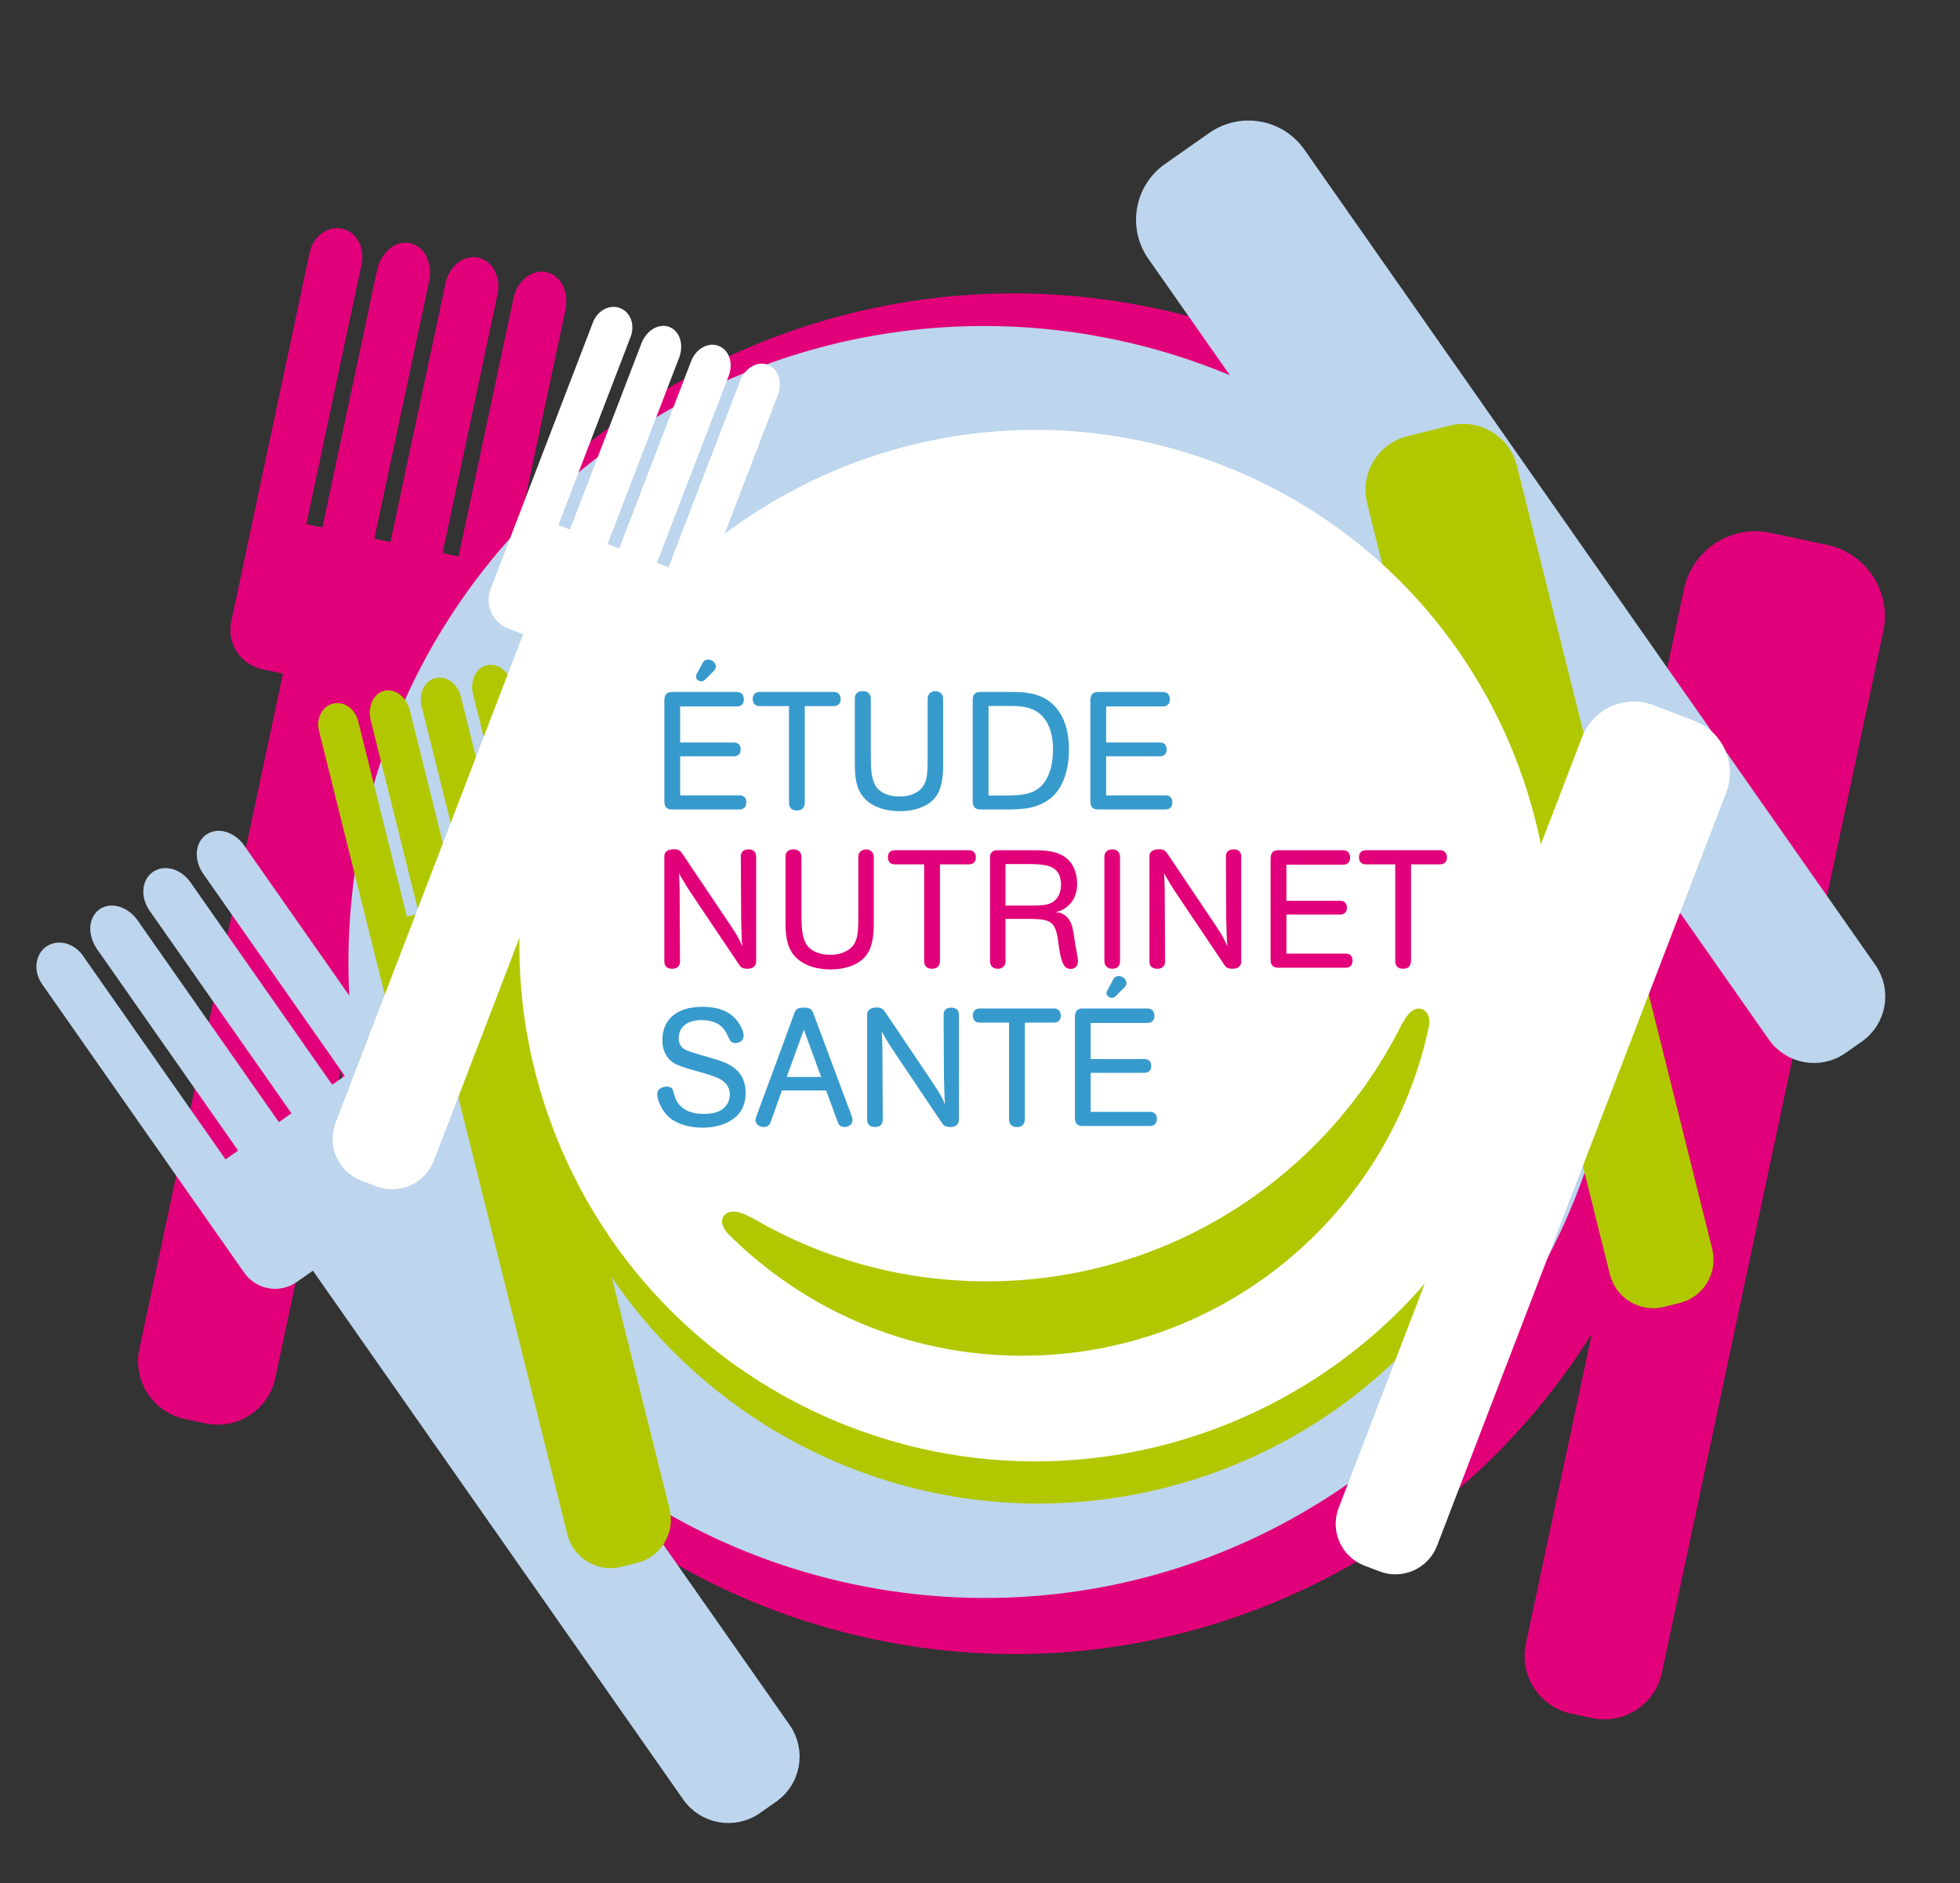 <?xml version="1.0" encoding="utf-8"?>
<!-- Generator: Adobe Illustrator 14.0.0, SVG Export Plug-In . SVG Version: 6.00 Build 43363)  -->
<!DOCTYPE svg PUBLIC "-//W3C//DTD SVG 1.1//EN" "http://www.w3.org/Graphics/SVG/1.1/DTD/svg11.dtd">
<svg version="1.1" id="Calque_1" xmlns="http://www.w3.org/2000/svg" xmlns:xlink="http://www.w3.org/1999/xlink" x="0px" y="0px"
	 width="485.976px" height="466.967px" viewBox="0 0 485.976 466.967" enable-background="new 0 0 485.976 466.967"
	 xml:space="preserve">
<rect x="0" y="0" width="485.976" height="466.967" fill="#333333" stroke="none"/>
<g>
	<path fill="#E2007A" stroke="#E2007A" stroke-width="4.368" stroke-linejoin="round" stroke-miterlimit="3.864" d="
		M121.223,72.557l-11.455,53.89l-2.195,10.329c-0.24,1.13,0.269,2.196,1.137,2.381l5.108,1.085c0.868,0.185,1.767-0.582,2.007-1.712
		l13.677-64.348c0.776-3.039,3.176-5.072,5.481-4.582c2.386,0.507,3.766,3.524,3.083,6.739l-11.764,55.343
		c38.447-43.771,98.781-66.047,159.822-53.072c60.658,12.893,106.521,57.303,124.09,112.444l9.467-44.541
		c1.826-8.592,10.272-14.077,18.864-12.25l14.02,2.98c8.592,1.826,14.076,10.272,12.25,18.864l-19.028,89.522l-8.017,37.717
		l-27.84,130.977c-1.426,6.708-8.02,10.991-14.729,9.565l-5.166-1.099c-6.709-1.426-10.991-8.02-9.565-14.728l19.289-90.747
		c-33.412,65.398-107.601,102.991-182.863,86.993c-75.017-15.945-127.404-80.093-131.631-153.129l-19.144,90.066
		c-1.426,6.708-8.02,10.991-14.729,9.565l-5.137-1.092c-6.708-1.426-10.991-8.02-9.565-14.728l36.055-169.628l-7.241-1.539
		c-4.229-0.899-6.929-5.056-6.03-9.285l5.062-23.813c0.015-0.089,0.032-0.178,0.051-0.267l14.305-67.299
		c0.616-2.896,3.048-4.833,5.434-4.326c2.322,0.494,3.743,3.121,3.25,5.931l-13.781,64.833c-0.24,1.13,0.269,2.196,1.138,2.381
		l5.108,1.085c0.869,0.185,1.768-0.582,2.007-1.712l13.606-64.012c0.756-3.225,3.215-5.415,5.558-4.917
		c2.289,0.487,3.635,3.362,3.117,6.527L90.674,133.2c-0.24,1.13,0.269,2.196,1.138,2.381l5.108,1.086
		c0.869,0.185,1.767-0.583,2.008-1.713l2.202-10.343l11.455-53.891c0.661-3.108,3.13-5.217,5.515-4.71
		C120.485,66.518,121.883,69.449,121.223,72.557L121.223,72.557z"/>
	<path fill="#BDD5ED" stroke="#BDD5ED" stroke-width="4.084" stroke-linejoin="round" stroke-miterlimit="3.864" d="
		M45.538,219.935l29.544,42.193l5.663,8.086c0.62,0.885,1.673,1.216,2.353,0.74l4-2.8c0.68-0.476,0.729-1.58,0.109-2.465
		l-35.277-50.381c-1.583-2.468-1.442-5.405,0.362-6.669c1.868-1.308,4.811-0.328,6.573,2.189l30.34,43.331
		c-5.414-54.197,17.825-109.654,65.617-143.118c47.493-33.254,107.101-36.297,156.005-13.151l-24.418-34.874
		c-4.711-6.727-3.075-15.999,3.651-20.709l10.977-7.686c6.728-4.71,15.999-3.075,20.709,3.652l49.078,70.091l20.678,29.531
		l71.805,102.548c3.678,5.252,2.401,12.492-2.851,16.169l-4.046,2.833c-5.252,3.678-12.491,2.401-16.169-2.851l-49.749-71.05
		c23.412,64.544,1.813,139.24-57.114,180.5c-58.734,41.126-135.998,36.044-188.632-7.634l49.376,70.517
		c3.678,5.253,2.401,12.492-2.851,16.169l-4.022,2.816c-5.252,3.678-12.491,2.401-16.169-2.851l-92.994-132.81l-5.669,3.97
		c-3.312,2.318-7.875,1.514-10.193-1.797l-13.055-18.644c-0.051-0.067-0.101-0.135-0.15-0.205l-36.895-52.692
		c-1.588-2.268-1.361-5.166,0.507-6.474c1.818-1.273,4.521-0.57,6.127,1.56l35.543,50.761c0.62,0.885,1.673,1.217,2.353,0.74l4-2.8
		c0.68-0.476,0.729-1.58,0.109-2.464l-35.093-50.118c-1.723-2.573-1.653-5.651,0.182-6.935c1.792-1.255,4.616-0.342,6.45,2.03
		l35.224,50.306c0.62,0.885,1.673,1.216,2.354,0.74l3.999-2.8c0.68-0.476,0.729-1.58,0.109-2.464l-5.668-8.101L38.774,224.67
		c-1.704-2.434-1.572-5.467,0.296-6.774C40.938,216.588,43.833,217.501,45.538,219.935L45.538,219.935z"/>
	
		<path fill="#B1C800" stroke="#B1C800" stroke-width="3.311" stroke-linecap="round" stroke-linejoin="round" stroke-miterlimit="3.864" d="
		M112.664,173.172l10.104,40.522l1.937,7.766c0.211,0.85,0.913,1.407,1.566,1.244l3.841-0.958c0.653-0.163,1.011-0.983,0.799-1.833
		l-12.064-48.386c-0.481-2.328,0.479-4.511,2.212-4.943c1.794-0.447,3.737,1.15,4.339,3.567l10.376,41.614
		c11.649-42.597,45.353-77.822,91.251-89.266c45.611-11.373,91.615,3.644,121.908,35.374l-8.351-33.492
		c-1.61-6.46,2.321-13.004,8.781-14.614l10.542-2.629c6.461-1.611,13.004,2.321,14.614,8.781l16.784,67.315l7.071,28.361
		l24.556,98.486c1.258,5.044-1.812,10.153-6.855,11.411l-3.885,0.968c-5.045,1.258-10.153-1.812-11.411-6.856l-17.014-68.235
		c-1.031,55.658-39.085,105.923-95.678,120.034c-56.407,14.064-113.416-12.231-140.565-60.587l16.886,67.724
		c1.258,5.044-1.812,10.153-6.856,11.411l-3.863,0.963c-5.044,1.257-10.153-1.812-11.411-6.856l-31.802-127.549l-5.445,1.357
		c-3.18,0.793-6.4-1.142-7.193-4.322l-4.465-17.906c-0.019-0.065-0.037-0.131-0.054-0.199l-12.618-50.605
		c-0.543-2.177,0.471-4.305,2.265-4.752c1.746-0.436,3.587,0.882,4.185,2.961l12.155,48.75c0.212,0.85,0.913,1.407,1.566,1.244
		l3.841-0.958c0.653-0.163,1.011-0.984,0.799-1.834l-12.001-48.133c-0.556-2.448,0.391-4.758,2.153-5.197
		c1.721-0.429,3.593,1.083,4.292,3.412l12.046,48.313c0.212,0.85,0.913,1.407,1.566,1.245l3.841-0.958
		c0.653-0.163,1.011-0.984,0.799-1.834l-1.937-7.778l-10.104-40.522c-0.583-2.337,0.398-4.595,2.192-5.042
		S112.081,170.834,112.664,173.172L112.664,173.172z"/>
	
		<path fill="#FFFFFF" stroke="#FFFFFF" stroke-width="3.311" stroke-linecap="round" stroke-linejoin="round" stroke-miterlimit="3.864" d="
		M179.146,92.58l-14.966,38.989l-2.868,7.472c-0.314,0.818-0.059,1.676,0.569,1.917l3.695,1.419
		c0.628,0.241,1.392-0.227,1.706-1.044l17.871-46.555c0.941-2.183,2.979-3.42,4.647-2.78c1.726,0.663,2.401,3.085,1.508,5.411
		l-15.37,40.04c33.975-28.212,81.789-37.735,125.951-20.783c43.886,16.846,72.956,55.533,79.571,98.9l12.37-32.225
		c2.386-6.216,9.359-9.321,15.575-6.935l10.144,3.894c6.216,2.386,9.321,9.359,6.935,15.576l-24.862,64.769l-10.474,27.288
		l-36.375,94.76c-1.862,4.854-7.308,7.278-12.161,5.415l-3.737-1.435c-4.854-1.863-7.278-7.308-5.415-12.161l25.201-65.654
		c-32.769,45.001-92.771,64.349-147.223,43.448c-54.273-20.833-85.889-75.072-80.394-130.255l-25.013,65.162
		c-1.863,4.854-7.308,7.277-12.161,5.415l-3.716-1.427c-4.854-1.863-7.278-7.308-5.415-12.161l47.108-122.724l-5.239-2.011
		c-3.06-1.174-4.588-4.607-3.413-7.667l6.613-17.228c0.022-0.065,0.045-0.129,0.07-0.194l18.69-48.69
		c0.804-2.095,2.855-3.256,4.581-2.594c1.68,0.645,2.433,2.78,1.73,4.826l-18.005,46.906c-0.314,0.818-0.059,1.676,0.569,1.917
		l3.695,1.418c0.628,0.241,1.392-0.226,1.706-1.044l17.777-46.312c0.948-2.324,3.049-3.673,4.744-3.022
		c1.656,0.636,2.322,2.948,1.56,5.257l-17.844,46.485c-0.313,0.818-0.059,1.676,0.569,1.917l3.696,1.418
		c0.628,0.241,1.392-0.226,1.706-1.044l2.875-7.483l14.966-38.989c0.863-2.249,2.962-3.535,4.688-2.873
		C179.31,87.971,180.009,90.331,179.146,92.58L179.146,92.58z"/>
	<path fill="#B1C800" stroke="#B1C800" stroke-width="3.311" stroke-miterlimit="3.864" d="M352.741,253.853
		c-9.568,46.061-50.383,80.672-99.282,80.672c-28.057,0-53.451-11.394-71.81-29.807c-2.287-2.585-0.217-3.339,2.714-1.913
		c0.196,0.096,0.979,0.49,1.898,0.955c17.162,9.938,37.092,15.626,58.351,15.626c45.709,0,85.274-26.297,104.395-64.588
		c0.276-0.466,0.531-0.887,0.748-1.228C351.586,250.687,352.837,251.537,352.741,253.853L352.741,253.853z"/>
	<path fill="#379ACD" d="M173.132,261.409c-1.319-0.371-3.091-0.906-3.833-1.524c-0.206-0.166-1.03-0.907-1.03-2.432
		c0-1.648,0.783-2.803,1.73-3.462c0.99-0.701,2.392-1.031,3.958-1.031c4.575,0,5.812,2.514,6.348,3.586
		c0.165,0.33,0.577,1.236,0.701,1.401c0.412,0.618,0.866,0.701,1.319,0.701c1.112,0,2.06-0.66,2.06-1.896
		c0-1.113-1.113-3.462-2.803-4.864c-2.391-2.021-5.606-2.226-7.46-2.226c-6.678,0-9.893,3.462-9.893,8.244
		c0,4.328,2.803,5.729,3.628,6.101c0.906,0.413,2.184,0.824,3.297,1.154l3.092,0.865c2.226,0.66,4.04,1.195,5.193,2.185
		c0.619,0.494,1.525,1.566,1.525,3.215c0,1.442-0.701,2.762-1.772,3.585c-1.525,1.154-3.709,1.196-4.658,1.196
		c-1.195,0-3.338-0.083-5.111-1.36s-2.102-2.845-2.473-4.204c-0.165-0.578-0.413-1.196-1.649-1.196c-0.701,0-2.349,0.33-2.349,1.937
		c0,0.783,0.701,3.875,3.297,5.936c2.02,1.608,5.153,2.309,7.915,2.309c4.822,0,10.717-2.061,10.717-8.573
		c0-6.142-4.864-7.625-7.997-8.533L173.132,261.409L173.132,261.409z"/>
	<path fill-rule="evenodd" clip-rule="evenodd" fill="#379ACD" d="M201.619,251.146c-0.288-0.742-0.659-1.278-2.267-1.278
		c-1.608,0-2.02,0.371-2.35,1.278l-9.521,25.845c-0.083,0.247-0.166,0.494-0.166,0.7c0,0.783,0.66,1.772,2.061,1.772
		c1.072,0,1.525-0.659,1.69-1.195l2.804-7.874h10.964l2.886,7.874c0.206,0.536,0.577,1.195,1.69,1.195
		c1.03,0,1.978-0.659,1.978-1.731c0-0.248-0.082-0.495-0.123-0.742L201.619,251.146L201.619,251.146z M195.065,267.056l4.246-11.748
		l4.287,11.748H195.065L195.065,267.056z"/>
	<path fill="#379ACD" d="M237.758,251.64c0-0.536-0.165-1.772-1.854-1.772c-1.772,0-1.938,1.154-1.938,1.772l0.083,15.169
		c0.042,1.112,0.042,2.267,0.083,3.38c0.041,1.937,0.083,2.432,0.206,3.75c-0.454-1.072-0.989-2.391-2.762-4.987l-12.242-18.219
		c-0.289-0.413-0.783-0.907-1.896-0.907c-0.33,0-1.566,0.041-2.102,0.741c-0.33,0.371-0.33,0.784-0.33,1.237v25.845
		c0,0.618,0.165,1.813,1.979,1.813c1.731,0,1.896-1.277,1.896-1.813l-0.083-17.189c0-0.907-0.083-3.421-0.124-3.833
		c0-0.288-0.042-0.577-0.042-0.865c0.124,0.206,0.207,0.412,0.33,0.618c0.866,1.525,1.649,2.844,3.051,4.905l11.624,17.313
		c0.289,0.453,0.742,0.865,1.938,0.865c2.061,0,2.185-1.36,2.185-1.854V251.64L237.758,251.64z"/>
	<path fill="#379ACD" d="M254.112,253.578h7.214c0.453,0,1.689-0.166,1.689-1.731c0-0.907-0.495-1.401-0.865-1.608
		c-0.248-0.123-0.536-0.165-0.824-0.165H242.9c-0.453,0-1.69,0.165-1.69,1.731c0,1.607,1.196,1.772,1.69,1.772h7.296v23.987
		c0,0.578,0.165,1.898,1.938,1.898c1.813,0,1.937-1.321,1.979-1.898V253.578L254.112,253.578z"/>
	<path fill-rule="evenodd" clip-rule="evenodd" fill="#379ACD" d="M284.452,253.66c0.494,0,1.772-0.083,1.772-1.772
		c0-1.649-1.236-1.814-1.772-1.814h-15.993c-1.443,0-1.855,0.742-1.938,1.937v25.268c0.041,0.948,0.289,1.937,1.938,1.937h16.693
		c0.495,0,1.69-0.165,1.69-1.772s-1.195-1.731-1.69-1.731h-14.715v-9.687h13.314c0.494,0,1.689-0.165,1.689-1.689
		c0-1.607-1.195-1.731-1.689-1.731h-13.314v-8.944H284.452L284.452,253.66z M278.846,244.797c0.289-0.371,0.454-0.618,0.454-1.03
		c0-0.907-0.948-1.731-1.896-1.731c-0.865,0-1.195,0.495-1.401,0.865l-1.483,2.762c-0.165,0.33-0.165,0.536-0.165,0.618
		c0,0.701,0.741,1.154,1.318,1.154c0.454,0,0.783-0.248,0.948-0.413L278.846,244.797L278.846,244.797z"/>
	<path fill="#E2007A" d="M187.477,212.396c0-0.536-0.165-1.772-1.854-1.772c-1.772,0-1.938,1.154-1.938,1.772l0.083,15.169
		c0.042,1.112,0.042,2.267,0.083,3.38c0.041,1.938,0.083,2.432,0.206,3.75c-0.453-1.072-0.989-2.391-2.762-4.987l-12.242-18.219
		c-0.289-0.413-0.783-0.907-1.896-0.907c-0.33,0-1.566,0.041-2.102,0.741c-0.33,0.371-0.33,0.784-0.33,1.237v25.845
		c0,0.618,0.165,1.813,1.979,1.813c1.731,0,1.896-1.277,1.896-1.813l-0.082-17.189c0-0.907-0.083-3.421-0.124-3.833
		c0-0.288-0.042-0.577-0.042-0.865c0.124,0.206,0.207,0.412,0.33,0.618c0.866,1.525,1.649,2.844,3.051,4.905l11.624,17.312
		c0.289,0.454,0.742,0.865,1.938,0.865c2.061,0,2.185-1.36,2.185-1.854V212.396L187.477,212.396z"/>
	<path fill="#E2007A" d="M216.65,212.52c0-1.196-0.866-1.896-1.938-1.896c-0.33,0-0.659,0.083-0.948,0.248
		c-0.825,0.412-0.907,1.03-0.948,1.648v14.633c0,4.369-0.042,7.131-3.01,8.697c-1.401,0.784-2.885,0.907-3.957,0.907
		c-4.163,0-5.647-2.144-5.977-2.679c-1.154-2.144-1.154-4.41-1.154-9.191v-12.408c0-0.535-0.206-1.855-1.978-1.855
		c-1.814,0-1.979,1.278-1.979,1.855v15.993c0,3.133,0.206,6.183,2.144,8.45c1.401,1.731,4.328,3.462,9.068,3.462
		c3.916,0,8.367-1.36,9.81-5.317c0.866-2.391,0.866-4.452,0.866-6.883V212.52L216.65,212.52z"/>
	<path fill="#E2007A" d="M233.059,214.334h7.214c0.453,0,1.689-0.166,1.689-1.731c0-0.907-0.495-1.401-0.865-1.608
		c-0.248-0.123-0.536-0.165-0.824-0.165h-18.426c-0.454,0-1.69,0.165-1.69,1.731c0,1.607,1.195,1.772,1.69,1.772h7.296v23.986
		c0,0.578,0.165,1.899,1.937,1.899c1.814,0,1.938-1.321,1.979-1.899V214.334L233.059,214.334z"/>
	<path fill-rule="evenodd" clip-rule="evenodd" fill="#E2007A" d="M254.124,227.854c6.101,0,7.502,0.206,8.244,5.441
		c0.165,1.319,0.37,3.091,0.823,4.617c0.454,1.525,1.072,2.35,2.227,2.35c0.948,0,1.854-0.453,1.854-2.02
		c0-0.495-0.123-1.237-0.247-1.813c-0.247-1.236-0.247-1.36-0.494-2.762l-0.248-1.648c-0.206-1.36-0.412-2.762-1.195-3.958
		c-1.071-1.607-2.473-1.813-3.38-1.896c0.783-0.165,1.525-0.33,2.597-1.113c2.68-1.979,2.763-4.864,2.763-5.895
		c0-3.091-1.196-5.193-2.639-6.348c-2.227-1.854-5.523-1.979-8.038-1.979h-8.985c-0.494,0-1.03,0-1.484,0.494
		c-0.453,0.495-0.453,0.989-0.453,1.443v25.598c0,0.536,0.206,1.854,1.938,1.854c1.03,0,1.525-0.577,1.689-0.907
		c0.124-0.288,0.207-0.618,0.207-0.948v-10.511H254.124L254.124,227.854z M249.302,214.251h4.368c4.122,0,6.926,0.041,8.409,1.813
		c0.206,0.247,0.989,1.196,0.989,3.297c0,2.886-1.525,4.452-3.421,4.905c-1.237,0.289-3.01,0.289-4.534,0.289h-5.812V214.251
		L249.302,214.251z"/>
	<path fill="#E2007A" d="M277.704,212.52c0-0.536-0.165-1.896-1.938-1.896c-1.731,0-1.938,1.32-1.938,1.896v25.804
		c0,1.236,0.866,1.896,1.938,1.896c1.772,0,1.938-1.36,1.938-1.896V212.52L277.704,212.52z"/>
	<path fill="#E2007A" d="M307.754,212.396c0-0.536-0.164-1.772-1.854-1.772c-1.772,0-1.938,1.154-1.938,1.772l0.082,15.169
		c0.041,1.112,0.041,2.267,0.083,3.38c0.041,1.938,0.082,2.432,0.206,3.75c-0.454-1.072-0.989-2.391-2.762-4.987l-12.242-18.219
		c-0.289-0.413-0.783-0.907-1.896-0.907c-0.329,0-1.566,0.041-2.103,0.741c-0.329,0.371-0.329,0.784-0.329,1.237v25.845
		c0,0.618,0.165,1.813,1.979,1.813c1.731,0,1.896-1.277,1.896-1.813l-0.082-17.189c0-0.907-0.082-3.421-0.123-3.833
		c0-0.288-0.042-0.577-0.042-0.865c0.124,0.206,0.206,0.412,0.33,0.618c0.866,1.525,1.649,2.844,3.05,4.905l11.624,17.312
		c0.289,0.454,0.742,0.865,1.938,0.865c2.061,0,2.185-1.36,2.185-1.854V212.396L307.754,212.396z"/>
	<path fill="#E2007A" d="M332.971,214.416c0.494,0,1.772-0.082,1.772-1.772c0-1.649-1.237-1.813-1.772-1.813h-15.993
		c-1.443,0-1.854,0.742-1.938,1.937v25.268c0.041,0.948,0.289,1.937,1.938,1.937h16.693c0.495,0,1.69-0.165,1.69-1.772
		c0-1.607-1.195-1.731-1.69-1.731h-14.715v-9.687h13.313c0.494,0,1.69-0.165,1.69-1.689c0-1.607-1.196-1.731-1.69-1.731h-13.313
		v-8.945H332.971L332.971,214.416z"/>
	<path fill="#E2007A" d="M349.859,214.334h7.214c0.454,0,1.69-0.166,1.69-1.731c0-0.907-0.495-1.401-0.866-1.608
		c-0.247-0.123-0.535-0.165-0.824-0.165h-18.425c-0.454,0-1.69,0.165-1.69,1.731c0,1.607,1.195,1.772,1.69,1.772h7.296v23.986
		c0,0.578,0.164,1.899,1.937,1.899c1.814,0,1.938-1.321,1.979-1.899V214.334L349.859,214.334z"/>
	<path fill-rule="evenodd" clip-rule="evenodd" fill="#379ACD" d="M182.654,175.173c0.495,0,1.772-0.083,1.772-1.772
		c0-1.649-1.236-1.814-1.772-1.814h-15.993c-1.443,0-1.855,0.742-1.937,1.937v25.268c0.041,0.948,0.289,1.937,1.937,1.937h16.694
		c0.495,0,1.69-0.165,1.69-1.772c0-1.607-1.195-1.731-1.69-1.731H168.64v-9.687h13.313c0.495,0,1.69-0.165,1.69-1.689
		c0-1.607-1.195-1.731-1.69-1.731H168.64v-8.944H182.654L182.654,175.173z M177.048,166.31c0.289-0.371,0.454-0.618,0.454-1.03
		c0-0.907-0.948-1.731-1.896-1.731c-0.865,0-1.195,0.494-1.401,0.866l-1.484,2.762c-0.165,0.33-0.165,0.536-0.165,0.618
		c0,0.701,0.742,1.154,1.319,1.154c0.454,0,0.783-0.248,0.948-0.413L177.048,166.31L177.048,166.31z"/>
	<path fill="#379ACD" d="M199.544,175.09h7.213c0.454,0,1.69-0.166,1.69-1.731c0-0.907-0.495-1.401-0.865-1.608
		c-0.248-0.123-0.536-0.165-0.825-0.165h-18.425c-0.454,0-1.69,0.165-1.69,1.731c0,1.607,1.196,1.772,1.69,1.772h7.296v23.987
		c0,0.578,0.165,1.898,1.938,1.898c1.813,0,1.937-1.321,1.979-1.898V175.09L199.544,175.09z"/>
	<path fill="#379ACD" d="M233.84,173.276c0-1.196-0.866-1.896-1.938-1.896c-0.329,0-0.659,0.083-0.948,0.248
		c-0.824,0.412-0.907,1.03-0.948,1.648v14.633c0,4.369-0.042,7.131-3.009,8.697c-1.401,0.784-2.885,0.907-3.957,0.907
		c-4.163,0-5.647-2.144-5.977-2.679c-1.154-2.144-1.154-4.41-1.154-9.192v-12.407c0-0.535-0.206-1.855-1.979-1.855
		c-1.813,0-1.979,1.278-1.979,1.855v15.993c0,3.133,0.206,6.183,2.144,8.45c1.401,1.731,4.328,3.462,9.068,3.462
		c3.916,0,8.367-1.36,9.81-5.317c0.866-2.391,0.866-4.452,0.866-6.883V173.276L233.84,173.276z"/>
	<path fill-rule="evenodd" clip-rule="evenodd" fill="#379ACD" d="M249.671,200.729c3.545,0,8.244-0.124,11.624-3.504
		c2.268-2.309,3.751-6.265,3.751-11.376c0-3.257-0.618-7.667-3.545-10.758c-3.091-3.257-7.131-3.504-10.923-3.504h-7.461
		c-1.401,0-1.937,0.701-1.937,1.937v25.268c0,1.854,1.401,1.937,1.937,1.937H249.671L249.671,200.729z M245.096,175.049h3.545
		c1.154,0,2.762,0,3.463,0.042c2.349,0.165,5.564,0.618,7.502,4.081c1.154,2.061,1.483,4.575,1.483,6.678
		c0,1.772-0.247,4.987-1.648,7.377c-2.309,3.958-5.854,4.04-11.418,4.04h-2.927V175.049L245.096,175.049z"/>
	<path fill="#379ACD" d="M288.284,175.173c0.494,0,1.772-0.083,1.772-1.772c0-1.649-1.236-1.814-1.772-1.814h-15.993
		c-1.442,0-1.854,0.742-1.938,1.937v25.268c0.041,0.948,0.289,1.937,1.938,1.937h16.693c0.495,0,1.69-0.165,1.69-1.772
		c0-1.607-1.195-1.731-1.69-1.731H274.27v-9.687h13.314c0.494,0,1.689-0.165,1.689-1.689c0-1.607-1.195-1.731-1.689-1.731H274.27
		v-8.944H288.284L288.284,175.173z"/>
	<path fill="#E2007A" stroke="#E2007A" stroke-width="2.063" stroke-linejoin="round" stroke-miterlimit="3.864" d="
		M199.014,633.942l-5.41,25.453l-1.037,4.879c-0.114,0.533,0.127,1.037,0.537,1.124l2.413,0.513c0.41,0.088,0.835-0.274,0.948-0.809
		l6.46-30.393c0.366-1.436,1.5-2.396,2.589-2.165c1.126,0.24,1.778,1.665,1.456,3.184l-5.556,26.14
		c18.16-20.674,46.657-31.195,75.487-25.067c28.65,6.09,50.313,27.065,58.61,53.109l4.472-21.037
		c0.863-4.059,4.852-6.649,8.91-5.786l6.621,1.407c4.059,0.862,6.649,4.852,5.786,8.909l-8.987,42.284l-3.786,17.814l-13.149,61.862
		c-0.674,3.169-3.788,5.191-6.957,4.519l-2.439-0.52c-3.169-0.673-5.191-3.787-4.518-6.956l9.109-42.861
		c-15.78,30.889-50.821,48.645-86.369,41.089c-35.432-7.531-60.176-37.83-62.172-72.326l-9.042,42.54
		c-0.673,3.169-3.788,5.191-6.957,4.518l-2.426-0.516c-3.168-0.674-5.191-3.788-4.518-6.957l17.029-80.118l-3.419-0.727
		c-1.998-0.425-3.273-2.389-2.848-4.386l2.391-11.247c0.007-0.042,0.015-0.084,0.024-0.126l6.756-31.787
		c0.291-1.368,1.44-2.282,2.566-2.043c1.097,0.233,1.768,1.474,1.535,2.801l-6.509,30.622c-0.114,0.534,0.127,1.038,0.537,1.125
		l2.413,0.513c0.41,0.087,0.835-0.275,0.948-0.809l6.426-30.234c0.357-1.523,1.519-2.558,2.625-2.322
		c1.081,0.229,1.717,1.588,1.472,3.083l-6.45,30.347c-0.113,0.534,0.127,1.038,0.537,1.125l2.413,0.513
		c0.41,0.087,0.835-0.275,0.949-0.809l1.04-4.886l5.41-25.453c0.313-1.469,1.479-2.465,2.605-2.225
		C198.665,631.09,199.326,632.474,199.014,633.942L199.014,633.942z"/>
	<path fill="#BDD5ED" stroke="#BDD5ED" stroke-width="1.929" stroke-linejoin="round" stroke-miterlimit="3.864" d="
		M163.266,703.552l13.954,19.929l2.675,3.819c0.292,0.418,0.79,0.574,1.112,0.35l1.888-1.322c0.321-0.226,0.344-0.746,0.052-1.164
		l-16.662-23.797c-0.748-1.165-0.682-2.553,0.171-3.149c0.882-0.618,2.272-0.155,3.104,1.033l14.331,20.467
		c-2.557-25.599,8.419-51.792,30.992-67.598c22.432-15.707,50.585-17.144,73.685-6.212l-11.534-16.471
		c-2.225-3.178-1.452-7.557,1.726-9.782l5.184-3.63c3.178-2.225,7.557-1.452,9.782,1.725l23.181,33.106l9.767,13.947l33.914,48.436
		c1.737,2.48,1.135,5.9-1.347,7.637l-1.91,1.338c-2.481,1.737-5.9,1.135-7.638-1.347l-23.497-33.558
		c11.059,30.485,0.856,65.766-26.977,85.254c-27.741,19.425-64.234,17.024-89.095-3.605l23.322,33.307
		c1.737,2.48,1.134,5.899-1.347,7.637l-1.9,1.33c-2.48,1.737-5.9,1.135-7.637-1.347l-43.923-62.729l-2.678,1.875
		c-1.563,1.095-3.719,0.715-4.814-0.849l-6.166-8.807c-0.024-0.031-0.048-0.063-0.071-0.097l-17.427-24.888
		c-0.75-1.07-0.642-2.439,0.24-3.058c0.858-0.601,2.135-0.269,2.894,0.737l16.788,23.976c0.293,0.418,0.791,0.574,1.111,0.35
		l1.889-1.323c0.321-0.225,0.344-0.746,0.052-1.164l-16.575-23.671c-0.813-1.216-0.781-2.67,0.085-3.276
		c0.847-0.593,2.181-0.161,3.047,0.959l16.637,23.761c0.292,0.418,0.79,0.574,1.111,0.35l1.889-1.323
		c0.321-0.225,0.344-0.745,0.051-1.164l-2.677-3.825l-13.955-19.93c-0.805-1.149-0.742-2.582,0.14-3.199
		C161.094,701.971,162.461,702.402,163.266,703.552L163.266,703.552z"/>
	
		<path fill="#B1C800" stroke="#B1C800" stroke-width="1.564" stroke-linecap="round" stroke-linejoin="round" stroke-miterlimit="3.864" d="
		M194.971,681.465l4.772,19.139l0.915,3.669c0.1,0.401,0.432,0.664,0.74,0.587l1.814-0.452c0.308-0.077,0.477-0.465,0.377-0.866
		l-5.698-22.854c-0.227-1.1,0.226-2.131,1.045-2.335c0.847-0.211,1.765,0.543,2.049,1.686l4.901,19.655
		c5.502-20.12,21.421-36.758,43.101-42.163c21.543-5.371,43.271,1.722,57.579,16.708l-3.944-15.819
		c-0.761-3.051,1.096-6.142,4.147-6.902l4.979-1.241c3.052-0.762,6.142,1.096,6.902,4.147l7.928,31.794l3.34,13.396l11.599,46.517
		c0.594,2.383-0.856,4.796-3.238,5.39l-1.835,0.458c-2.383,0.594-4.796-0.856-5.39-3.238l-8.036-32.229
		c-0.487,26.289-18.46,50.03-45.19,56.694c-26.643,6.644-53.568-5.776-66.392-28.616l7.976,31.987
		c0.594,2.383-0.856,4.796-3.238,5.39l-1.825,0.455c-2.382,0.594-4.795-0.855-5.389-3.238l-15.021-60.244l-2.572,0.642
		c-1.502,0.374-3.023-0.54-3.397-2.042l-2.109-8.457c-0.009-0.031-0.018-0.063-0.025-0.094l-5.959-23.902
		c-0.257-1.028,0.222-2.033,1.069-2.244c0.825-0.206,1.694,0.416,1.977,1.398l5.741,23.025c0.1,0.401,0.431,0.665,0.74,0.588
		l1.814-0.452c0.309-0.077,0.478-0.465,0.377-0.866l-5.668-22.734c-0.263-1.156,0.185-2.247,1.017-2.454
		c0.813-0.203,1.697,0.511,2.028,1.61l5.69,22.819c0.1,0.401,0.431,0.665,0.739,0.588l1.814-0.452
		c0.309-0.077,0.478-0.465,0.377-0.866l-0.915-3.674l-4.772-19.14c-0.275-1.104,0.188-2.17,1.036-2.381
		C193.786,679.637,194.696,680.36,194.971,681.465L194.971,681.465z"/>
	
		<path fill="#FFFFFF" stroke="#FFFFFF" stroke-width="1.564" stroke-linecap="round" stroke-linejoin="round" stroke-miterlimit="3.864" d="
		M226.372,643.399l-7.069,18.415l-1.355,3.529c-0.148,0.387-0.027,0.792,0.269,0.906l1.746,0.67
		c0.297,0.113,0.657-0.107,0.806-0.493l8.441-21.989c0.444-1.031,1.407-1.615,2.195-1.313c0.815,0.313,1.134,1.457,0.712,2.556
		l-7.259,18.912c16.047-13.325,38.63-17.823,59.489-9.816c20.728,7.956,34.458,26.229,37.583,46.713l5.843-15.221
		c1.127-2.937,4.42-4.402,7.356-3.275l4.791,1.839c2.936,1.127,4.402,4.421,3.275,7.356l-11.743,30.592l-4.947,12.889
		l-17.181,44.757c-0.88,2.292-3.451,3.438-5.743,2.558l-1.766-0.678c-2.293-0.88-3.438-3.452-2.558-5.744l11.903-31.01
		c-15.478,21.255-43.818,30.394-69.537,20.521c-25.634-9.84-40.566-35.458-37.971-61.522l-11.814,30.777
		c-0.88,2.292-3.452,3.438-5.744,2.558l-1.755-0.674c-2.292-0.88-3.438-3.452-2.558-5.744l22.25-57.965l-2.474-0.95
		c-1.445-0.555-2.167-2.176-1.612-3.62l3.124-8.138c0.01-0.03,0.021-0.062,0.033-0.092l8.828-22.997
		c0.38-0.99,1.349-1.538,2.164-1.226c0.793,0.305,1.149,1.313,0.817,2.279l-8.504,22.155c-0.148,0.386-0.028,0.791,0.269,0.905
		l1.746,0.67c0.297,0.114,0.658-0.106,0.806-0.493l8.396-21.874c0.448-1.098,1.44-1.734,2.241-1.428
		c0.782,0.301,1.097,1.393,0.737,2.483l-8.428,21.955c-0.148,0.387-0.028,0.792,0.269,0.906l1.746,0.67
		c0.297,0.114,0.658-0.107,0.806-0.493l1.358-3.534l7.069-18.415c0.408-1.063,1.399-1.67,2.214-1.357
		C226.449,641.223,226.78,642.337,226.372,643.399L226.372,643.399z"/>
	<path fill="#B1C800" stroke="#B1C800" stroke-width="1.564" stroke-miterlimit="3.864" d="M308.364,719.572
		c-4.519,21.756-23.797,38.103-46.893,38.103c-13.252,0-25.246-5.381-33.917-14.078c-1.08-1.221-0.103-1.577,1.282-0.903
		c0.092,0.045,0.462,0.231,0.897,0.451c8.105,4.693,17.519,7.38,27.56,7.38c21.59,0,40.277-12.421,49.308-30.506
		c0.131-0.221,0.251-0.419,0.354-0.58C307.819,718.076,308.41,718.479,308.364,719.572L308.364,719.572z"/>
	<path fill="#379ACD" d="M223.494,723.159c-0.623-0.175-1.46-0.428-1.811-0.72c-0.097-0.078-0.486-0.429-0.486-1.149
		c0-0.778,0.37-1.323,0.817-1.635c0.467-0.331,1.129-0.486,1.869-0.486c2.161,0,2.745,1.188,2.998,1.693
		c0.078,0.155,0.273,0.584,0.332,0.662c0.194,0.292,0.409,0.331,0.623,0.331c0.525,0,0.973-0.312,0.973-0.896
		c0-0.526-0.525-1.636-1.323-2.298c-1.129-0.954-2.648-1.051-3.524-1.051c-3.154,0-4.672,1.635-4.672,3.894
		c0,2.044,1.324,2.706,1.713,2.881c0.428,0.195,1.032,0.39,1.557,0.545l1.46,0.409c1.051,0.312,1.908,0.564,2.453,1.032
		c0.292,0.233,0.721,0.739,0.721,1.519c0,0.681-0.331,1.304-0.837,1.693c-0.72,0.545-1.752,0.564-2.2,0.564
		c-0.564,0-1.577-0.039-2.414-0.643c-0.837-0.604-0.993-1.343-1.168-1.985c-0.078-0.272-0.195-0.564-0.779-0.564
		c-0.331,0-1.109,0.155-1.109,0.914c0,0.37,0.331,1.831,1.558,2.804c0.954,0.76,2.434,1.091,3.738,1.091
		c2.278,0,5.062-0.974,5.062-4.05c0-2.9-2.297-3.602-3.776-4.029L223.494,723.159L223.494,723.159z"/>
	<path fill-rule="evenodd" clip-rule="evenodd" fill="#379ACD" d="M236.948,718.312c-0.136-0.351-0.311-0.604-1.07-0.604
		s-0.954,0.176-1.11,0.604l-4.497,12.207c-0.039,0.116-0.078,0.233-0.078,0.331c0,0.369,0.312,0.837,0.974,0.837
		c0.506,0,0.72-0.312,0.798-0.564l1.324-3.719h5.178l1.363,3.719c0.098,0.253,0.272,0.564,0.799,0.564
		c0.486,0,0.934-0.312,0.934-0.817c0-0.117-0.038-0.234-0.058-0.351L236.948,718.312L236.948,718.312z M233.853,725.826l2.005-5.548
		l2.025,5.548H233.853L233.853,725.826z"/>
	<path fill="#379ACD" d="M254.017,718.545c0-0.253-0.078-0.837-0.876-0.837c-0.837,0-0.915,0.545-0.915,0.837l0.039,7.165
		c0.02,0.525,0.02,1.07,0.039,1.597c0.02,0.914,0.039,1.148,0.097,1.771c-0.214-0.506-0.467-1.129-1.304-2.354l-5.782-8.605
		c-0.137-0.194-0.37-0.429-0.896-0.429c-0.156,0-0.74,0.02-0.993,0.351c-0.155,0.176-0.155,0.37-0.155,0.584v12.207
		c0,0.292,0.077,0.856,0.935,0.856c0.817,0,0.895-0.604,0.895-0.856l-0.038-8.118c0-0.429-0.039-1.616-0.059-1.811
		c0-0.137-0.02-0.272-0.02-0.409c0.059,0.098,0.098,0.194,0.155,0.292c0.409,0.721,0.779,1.344,1.441,2.316l5.489,8.177
		c0.137,0.215,0.351,0.409,0.915,0.409c0.974,0,1.032-0.643,1.032-0.876V718.545L254.017,718.545z"/>
	<path fill="#379ACD" d="M261.741,719.461h3.406c0.215,0,0.799-0.078,0.799-0.818c0-0.428-0.234-0.662-0.409-0.759
		c-0.117-0.059-0.253-0.078-0.39-0.078h-8.702c-0.214,0-0.798,0.078-0.798,0.817c0,0.76,0.564,0.838,0.798,0.838h3.446v11.329
		c0,0.272,0.077,0.896,0.915,0.896c0.856,0,0.914-0.624,0.935-0.896V719.461L261.741,719.461z"/>
	<path fill-rule="evenodd" clip-rule="evenodd" fill="#379ACD" d="M276.07,719.499c0.233,0,0.837-0.038,0.837-0.837
		c0-0.778-0.584-0.856-0.837-0.856h-7.554c-0.682,0-0.876,0.351-0.915,0.915v11.934c0.02,0.448,0.137,0.915,0.915,0.915h7.885
		c0.233,0,0.798-0.077,0.798-0.837c0-0.759-0.564-0.817-0.798-0.817h-6.95v-4.575h6.288c0.233,0,0.799-0.078,0.799-0.798
		c0-0.76-0.565-0.818-0.799-0.818h-6.288v-4.225H276.07L276.07,719.499z M273.423,715.313c0.136-0.175,0.214-0.292,0.214-0.486
		c0-0.429-0.447-0.817-0.896-0.817c-0.409,0-0.564,0.233-0.662,0.408l-0.7,1.305c-0.078,0.155-0.078,0.253-0.078,0.292
		c0,0.331,0.351,0.545,0.623,0.545c0.214,0,0.37-0.116,0.447-0.194L273.423,715.313L273.423,715.313z"/>
	<path fill="#E2007A" d="M230.269,700.011c0-0.254-0.078-0.838-0.876-0.838c-0.837,0-0.915,0.546-0.915,0.838l0.039,7.164
		c0.02,0.525,0.02,1.07,0.039,1.597c0.02,0.915,0.039,1.148,0.097,1.771c-0.214-0.507-0.467-1.13-1.304-2.355l-5.782-8.605
		c-0.136-0.194-0.37-0.428-0.896-0.428c-0.156,0-0.74,0.019-0.993,0.35c-0.156,0.176-0.156,0.37-0.156,0.585v12.206
		c0,0.292,0.078,0.856,0.935,0.856c0.817,0,0.895-0.604,0.895-0.856l-0.039-8.118c0-0.429-0.039-1.616-0.059-1.811
		c0-0.136-0.02-0.272-0.02-0.409c0.059,0.098,0.098,0.195,0.156,0.292c0.409,0.721,0.779,1.344,1.441,2.317l5.49,8.177
		c0.136,0.214,0.351,0.408,0.915,0.408c0.974,0,1.032-0.643,1.032-0.876V700.011L230.269,700.011z"/>
	<path fill="#E2007A" d="M244.048,700.069c0-0.565-0.409-0.896-0.915-0.896c-0.156,0-0.312,0.039-0.448,0.117
		c-0.39,0.195-0.428,0.486-0.447,0.779v6.911c0,2.063-0.02,3.367-1.422,4.107c-0.662,0.37-1.362,0.429-1.869,0.429
		c-1.966,0-2.667-1.013-2.823-1.266c-0.545-1.013-0.545-2.083-0.545-4.342v-5.86c0-0.252-0.097-0.876-0.934-0.876
		c-0.857,0-0.935,0.604-0.935,0.876v7.554c0,1.48,0.097,2.921,1.012,3.991c0.662,0.818,2.044,1.636,4.283,1.636
		c1.849,0,3.952-0.643,4.633-2.512c0.409-1.129,0.409-2.103,0.409-3.251V700.069L244.048,700.069z"/>
	<path fill="#E2007A" d="M251.797,700.926h3.407c0.214,0,0.798-0.078,0.798-0.818c0-0.428-0.233-0.661-0.408-0.759
		c-0.117-0.059-0.253-0.078-0.39-0.078h-8.702c-0.215,0-0.799,0.078-0.799,0.818c0,0.759,0.565,0.837,0.799,0.837h3.445v11.329
		c0,0.272,0.078,0.896,0.915,0.896c0.856,0,0.915-0.624,0.935-0.896V700.926L251.797,700.926z"/>
	<path fill-rule="evenodd" clip-rule="evenodd" fill="#E2007A" d="M261.746,707.311c2.882,0,3.543,0.098,3.895,2.57
		c0.077,0.623,0.175,1.46,0.389,2.181c0.214,0.72,0.506,1.109,1.051,1.109c0.448,0,0.877-0.214,0.877-0.954
		c0-0.233-0.059-0.584-0.117-0.856c-0.117-0.584-0.117-0.643-0.233-1.305l-0.117-0.778c-0.097-0.643-0.194-1.305-0.564-1.869
		c-0.506-0.759-1.168-0.856-1.597-0.896c0.37-0.078,0.721-0.155,1.227-0.525c1.266-0.935,1.305-2.297,1.305-2.784
		c0-1.46-0.564-2.453-1.246-2.998c-1.052-0.876-2.608-0.935-3.796-0.935h-4.244c-0.233,0-0.487,0-0.701,0.233
		c-0.214,0.234-0.214,0.468-0.214,0.682v12.09c0,0.253,0.097,0.876,0.915,0.876c0.486,0,0.72-0.272,0.798-0.429
		c0.059-0.136,0.098-0.292,0.098-0.447v-4.965H261.746L261.746,707.311z M259.469,700.887h2.063c1.946,0,3.271,0.02,3.972,0.856
		c0.097,0.117,0.467,0.564,0.467,1.558c0,1.362-0.72,2.103-1.616,2.316c-0.584,0.137-1.421,0.137-2.141,0.137h-2.745V700.887
		L259.469,700.887z"/>
	<path fill="#E2007A" d="M272.883,700.069c0-0.254-0.077-0.896-0.914-0.896c-0.818,0-0.915,0.624-0.915,0.896v12.187
		c0,0.584,0.408,0.896,0.915,0.896c0.837,0,0.914-0.643,0.914-0.896V700.069L272.883,700.069z"/>
	<path fill="#E2007A" d="M287.076,700.011c0-0.254-0.078-0.838-0.876-0.838c-0.837,0-0.915,0.546-0.915,0.838l0.039,7.164
		c0.02,0.525,0.02,1.07,0.039,1.597c0.02,0.915,0.039,1.148,0.097,1.771c-0.214-0.507-0.467-1.13-1.304-2.355l-5.782-8.605
		c-0.137-0.194-0.37-0.428-0.896-0.428c-0.156,0-0.74,0.019-0.993,0.35c-0.155,0.176-0.155,0.37-0.155,0.585v12.206
		c0,0.292,0.077,0.856,0.935,0.856c0.817,0,0.895-0.604,0.895-0.856l-0.038-8.118c0-0.429-0.039-1.616-0.059-1.811
		c0-0.136-0.02-0.272-0.02-0.409c0.059,0.098,0.098,0.195,0.155,0.292c0.409,0.721,0.779,1.344,1.441,2.317l5.489,8.177
		c0.137,0.214,0.351,0.408,0.915,0.408c0.974,0,1.032-0.643,1.032-0.876V700.011L287.076,700.011z"/>
	<path fill="#E2007A" d="M298.986,700.965c0.233,0,0.837-0.039,0.837-0.838c0-0.778-0.584-0.856-0.837-0.856h-7.554
		c-0.682,0-0.876,0.351-0.915,0.915v11.935c0.02,0.447,0.136,0.914,0.915,0.914h7.884c0.234,0,0.799-0.077,0.799-0.837
		c0-0.759-0.564-0.817-0.799-0.817h-6.949v-4.575h6.288c0.233,0,0.798-0.078,0.798-0.798c0-0.76-0.564-0.817-0.798-0.817h-6.288
		v-4.225H298.986L298.986,700.965z"/>
	<path fill="#E2007A" d="M306.963,700.926h3.407c0.214,0,0.798-0.078,0.798-0.818c0-0.428-0.233-0.661-0.408-0.759
		c-0.117-0.059-0.254-0.078-0.39-0.078h-8.702c-0.215,0-0.799,0.078-0.799,0.818c0,0.759,0.564,0.837,0.799,0.837h3.445v11.329
		c0,0.272,0.078,0.896,0.915,0.896c0.856,0,0.915-0.624,0.935-0.896V700.926L306.963,700.926z"/>
	<path fill-rule="evenodd" clip-rule="evenodd" fill="#379ACD" d="M227.991,682.43c0.234,0,0.837-0.039,0.837-0.837
		c0-0.779-0.584-0.857-0.837-0.857h-7.553c-0.682,0-0.876,0.351-0.915,0.915v11.935c0.019,0.447,0.136,0.915,0.915,0.915h7.884
		c0.234,0,0.798-0.078,0.798-0.838c0-0.759-0.564-0.817-0.798-0.817h-6.95v-4.575h6.288c0.233,0,0.798-0.077,0.798-0.798
		c0-0.759-0.564-0.817-0.798-0.817h-6.288v-4.225H227.991L227.991,682.43z M225.343,678.243c0.136-0.175,0.214-0.291,0.214-0.486
		c0-0.428-0.447-0.817-0.896-0.817c-0.409,0-0.564,0.233-0.662,0.409l-0.701,1.304c-0.078,0.156-0.078,0.254-0.078,0.292
		c0,0.331,0.35,0.546,0.623,0.546c0.214,0,0.37-0.117,0.448-0.195L225.343,678.243L225.343,678.243z"/>
	<path fill="#379ACD" d="M235.968,682.391h3.407c0.214,0,0.798-0.078,0.798-0.817c0-0.429-0.233-0.662-0.408-0.76
		c-0.117-0.059-0.253-0.078-0.39-0.078h-8.703c-0.214,0-0.798,0.078-0.798,0.818c0,0.759,0.565,0.837,0.798,0.837h3.446v11.329
		c0,0.272,0.078,0.896,0.915,0.896c0.857,0,0.915-0.624,0.935-0.896V682.391L235.968,682.391z"/>
	<path fill="#379ACD" d="M252.166,681.534c0-0.565-0.408-0.896-0.915-0.896c-0.155,0-0.311,0.038-0.447,0.116
		c-0.39,0.195-0.429,0.487-0.447,0.779v6.911c0,2.063-0.021,3.368-1.422,4.107c-0.662,0.37-1.362,0.429-1.869,0.429
		c-1.966,0-2.667-1.013-2.822-1.266c-0.546-1.013-0.546-2.083-0.546-4.342v-5.859c0-0.253-0.097-0.876-0.934-0.876
		c-0.857,0-0.935,0.604-0.935,0.876v7.554c0,1.479,0.097,2.92,1.012,3.99c0.662,0.818,2.045,1.636,4.283,1.636
		c1.85,0,3.952-0.643,4.634-2.512c0.408-1.129,0.408-2.103,0.408-3.251V681.534L252.166,681.534z"/>
	<path fill-rule="evenodd" clip-rule="evenodd" fill="#379ACD" d="M259.644,694.5c1.674,0,3.894-0.059,5.489-1.655
		c1.071-1.09,1.772-2.959,1.772-5.373c0-1.538-0.292-3.621-1.675-5.081c-1.46-1.538-3.368-1.655-5.159-1.655h-3.523
		c-0.662,0-0.915,0.331-0.915,0.915v11.935c0,0.876,0.662,0.915,0.915,0.915H259.644L259.644,694.5z M257.482,682.371h1.674
		c0.546,0,1.305,0,1.636,0.02c1.109,0.078,2.628,0.292,3.543,1.928c0.545,0.973,0.701,2.16,0.701,3.153
		c0,0.837-0.117,2.355-0.779,3.484c-1.09,1.869-2.764,1.908-5.393,1.908h-1.382V682.371L257.482,682.371z"/>
	<path fill="#379ACD" d="M277.881,682.43c0.233,0,0.837-0.039,0.837-0.837c0-0.779-0.584-0.857-0.837-0.857h-7.554
		c-0.682,0-0.876,0.351-0.915,0.915v11.935c0.02,0.447,0.136,0.915,0.915,0.915h7.884c0.234,0,0.799-0.078,0.799-0.838
		c0-0.759-0.564-0.817-0.799-0.817h-6.949v-4.575h6.288c0.233,0,0.798-0.077,0.798-0.798c0-0.759-0.564-0.817-0.798-0.817h-6.288
		v-4.225H277.881L277.881,682.43z"/>
</g>
</svg>
